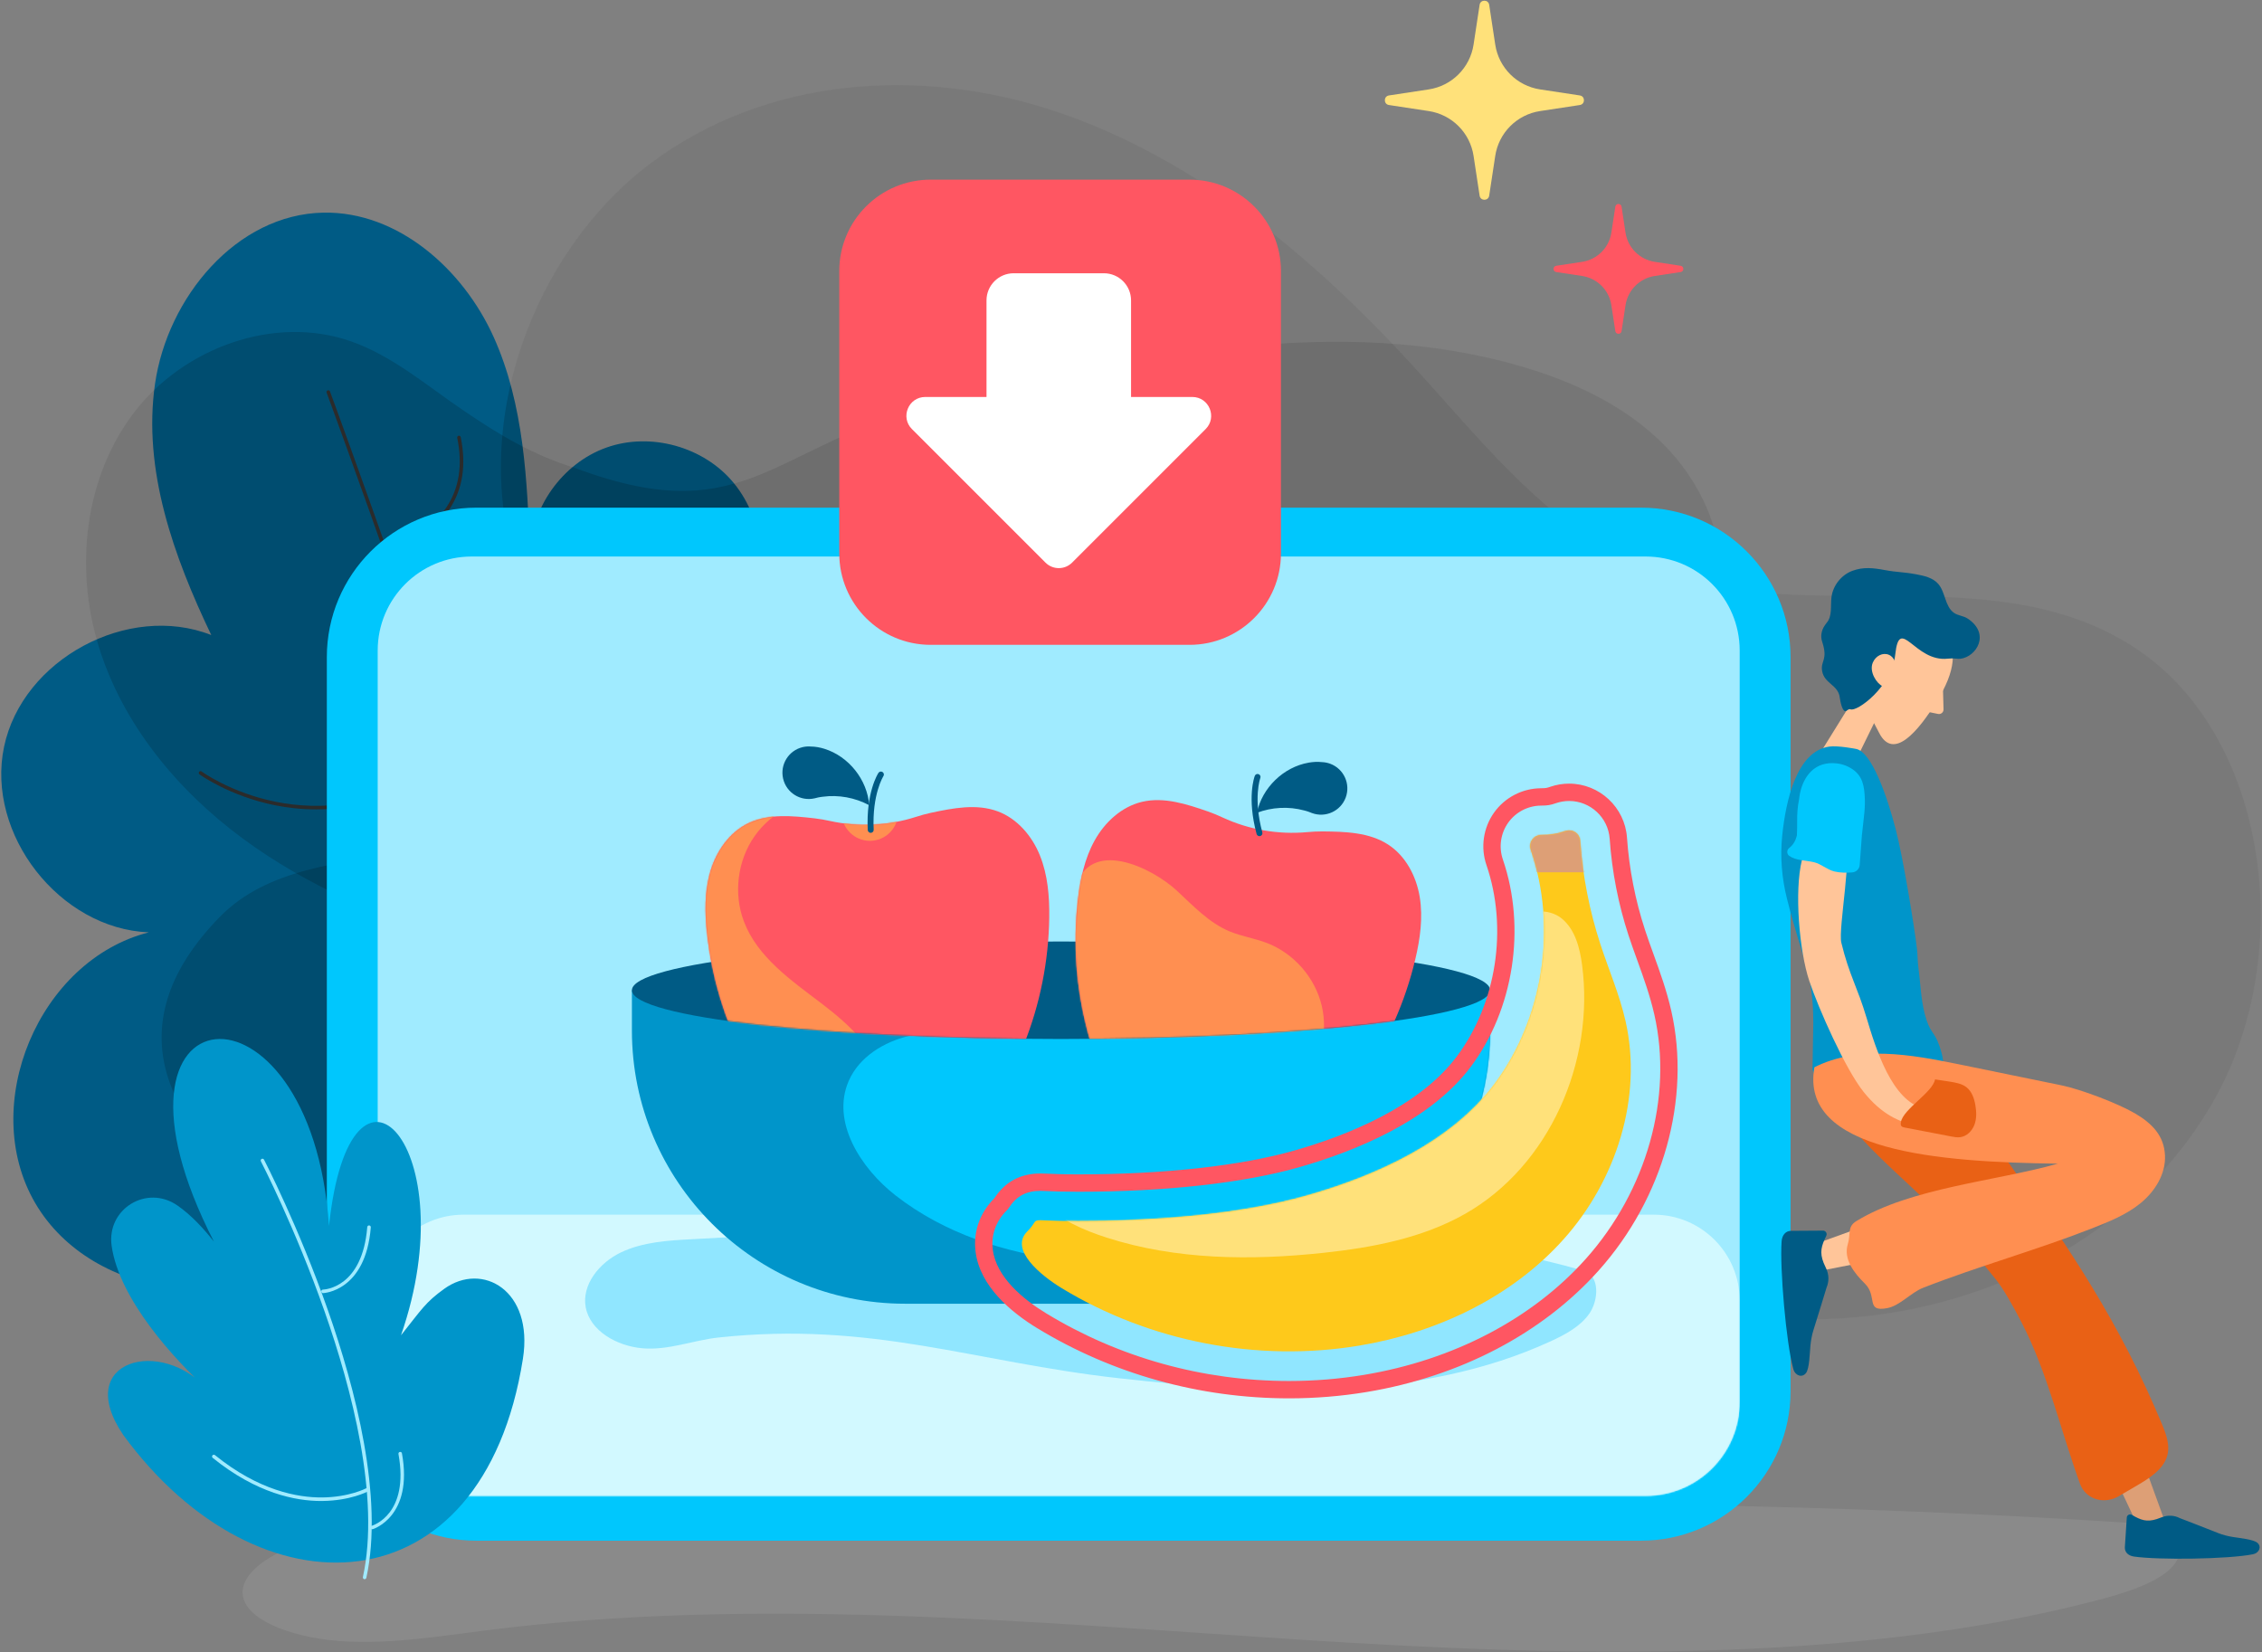 <svg width="1596" height="1166" viewBox="0 0 1596 1166" fill="none" xmlns="http://www.w3.org/2000/svg">
<rect x="0" y="0" width="1596" height="1166" fill="#808080" stroke="none"/>
<path opacity="0.13" d="M788.7 769.079C854.26 784.379 914.95 817.659 976.32 847.239C1075.29 894.939 1180.73 934.189 1288.74 930.799C1396.75 927.409 1508.32 874.579 1563.9 773.239C1619.48 671.899 1600.66 521.249 1508.81 458.729C1405.21 388.209 1264.18 447.959 1151.62 396.539C1089.54 368.179 1044.11 309.679 996.49 257.629C925.45 179.979 842.62 111.829 746.81 79.209C651 46.589 540.61 53.529 458.17 115.859C375.73 178.189 330.12 301.309 365.59 404.089C378.17 440.539 400.27 476.499 394.3 514.879C386.37 565.819 333.92 591.749 287.43 600.609C240.93 609.469 189.26 611.939 154.84 647.249C9.59 796.299 291.24 918.829 390.38 927.229C460.47 933.169 502.89 893.909 551.59 843.929C620.37 773.339 694.41 747.069 788.72 769.069L788.7 769.079Z" fill="white"/>
<path opacity="0.1" d="M406.27 330.43C374.77 320.51 352.34 306.87 326.68 289.44C301.02 272.01 276.95 251.16 247.68 240.88C193.42 221.83 129.22 245.55 94.39 291.31C59.56 337.07 52.64 400.58 69.47 455.57C86.3 510.57 124.73 557.27 170.98 591.47C217.22 625.66 271.06 648.24 325.83 665.77C462.02 709.38 608.18 723.43 749.48 701.48C890.78 679.53 1026.92 621.09 1136.98 529.79C1173.18 499.76 1208.53 462.35 1213.53 415.58C1217.6 377.59 1199.97 339.4 1172.78 312.56C1145.59 285.72 1109.77 269.12 1073.08 258.44C944.25 220.95 806.73 251.91 675.66 280.59C544.59 309.27 532.02 377.2 406.27 330.42" fill="white"/>
<path d="M230.56 873.2C175.28 931.02 65.12 918.01 24.83 848.91C-15.46 779.81 27.48 677.53 105.02 657.9C42.06 655.44 -10.08 588.6 2.87 526.94C15.82 465.28 90.44 425.05 149.07 448.12C122.54 392.66 100.61 331.67 109.38 270.83C118.16 209.99 166.77 151.15 228.24 150.05C280.68 149.11 326.64 189.83 348.23 237.63C369.82 285.43 372.06 339.38 373.95 391.8C374.11 358.71 396.71 326.88 427.9 315.81C459.09 304.74 496.69 315.21 517.68 340.79C540.23 368.28 542.24 408.2 531.74 442.16C521.24 476.12 499.99 505.56 479.08 534.31C490.69 499.05 526.45 473.24 563.57 473.33C600.69 473.43 636.32 499.42 647.75 534.74C659.21 570.17 647.03 609.84 625.05 639.89C603.06 669.94 572.33 692.23 542.12 713.99C579.1 688.2 633.19 731.46 631.6 776.52C630.01 821.58 593.27 857.58 554.65 880.85C480.18 925.73 388.84 941.8 303.52 925.02" fill="#005B85"/>
<path d="M343.57 614.51C343 614.51 342.48 614.12 342.35 613.54C322.78 527.49 231.39 279.57 230.47 277.08C230.23 276.43 230.56 275.71 231.21 275.47C231.86 275.23 232.58 275.56 232.82 276.21C233.74 278.71 325.19 526.77 344.79 612.98C344.94 613.65 344.52 614.32 343.85 614.48C343.76 614.5 343.66 614.51 343.57 614.51Z" fill="#333333"/>
<path d="M223.26 571.14C212.42 571.14 202.6 569.95 194.1 568.24C161.81 561.75 140.96 546.55 140.76 546.4C140.2 545.99 140.09 545.21 140.5 544.65C140.91 544.09 141.69 543.98 142.25 544.39C142.45 544.54 162.93 559.44 194.71 565.81C224 571.68 269.17 571.28 318.08 536.07C318.64 535.67 319.42 535.789 319.83 536.349C320.23 536.909 320.11 537.689 319.55 538.099C284.04 563.659 250.44 571.14 223.28 571.14H223.26Z" fill="#333333"/>
<path d="M268.34 390.45C267.75 390.45 267.23 390.04 267.11 389.44C266.98 388.76 267.42 388.11 268.1 387.97C268.41 387.91 299.25 381.63 315.06 357.87C323.99 344.45 326.53 328 322.61 308.96C322.47 308.28 322.91 307.62 323.58 307.48C324.26 307.34 324.92 307.78 325.06 308.45C329.12 328.18 326.45 345.27 317.13 359.27C300.73 383.9 268.9 390.36 268.58 390.42C268.5 390.44 268.42 390.44 268.34 390.44V390.45Z" fill="#333333"/>
<path opacity="0.16" d="M788.7 769.079C854.26 784.379 914.95 817.659 976.32 847.239C1075.29 894.939 1180.73 934.189 1288.74 930.799C1396.75 927.409 1508.32 874.579 1563.9 773.239C1619.48 671.899 1600.66 521.249 1508.81 458.729C1405.21 388.209 1264.18 447.959 1151.62 396.539C1089.54 368.179 1044.11 309.679 996.49 257.629C925.45 179.979 842.62 111.829 746.81 79.209C651 46.589 540.61 53.529 458.17 115.859C375.73 178.189 330.12 301.309 365.59 404.089C378.17 440.539 400.27 476.499 394.3 514.879C386.37 565.819 333.92 591.749 287.43 600.609C240.93 609.469 189.26 611.939 154.84 647.249C9.59 796.299 291.24 918.829 390.38 927.229C460.47 933.169 502.89 893.909 551.59 843.929C620.37 773.339 694.41 747.069 788.72 769.069L788.7 769.079Z" fill="black"/>
<path opacity="0.16" d="M406.27 330.43C374.77 320.51 352.34 306.87 326.68 289.44C301.02 272.01 276.95 251.16 247.68 240.88C193.42 221.83 129.22 245.55 94.39 291.31C59.56 337.07 52.64 400.58 69.47 455.57C86.3 510.57 124.73 557.27 170.98 591.47C217.22 625.66 271.06 648.24 325.83 665.77C462.02 709.38 608.18 723.43 749.48 701.48C890.78 679.53 1026.92 621.09 1136.98 529.79C1173.18 499.76 1208.53 462.35 1213.53 415.58C1217.6 377.59 1199.97 339.4 1172.78 312.56C1145.59 285.72 1109.77 269.12 1073.08 258.44C944.25 220.95 806.73 251.91 675.66 280.59C544.59 309.27 532.02 377.2 406.27 330.42" fill="black"/>
<path opacity="0.08" d="M1514.85 1075.99C1514.19 1075.87 1505.82 1074.81 1505.15 1074.76C1093.94 1048.06 730.48 1065.46 314.21 1077.23C282.1 1078.14 248.87 1079.2 219.86 1086.96C190.85 1094.72 167.14 1111.14 171.72 1127.77C176.52 1145.24 210.51 1156.56 243.95 1158.28C277.39 1160 310.89 1154.51 343.92 1150.34C531.2 1126.68 724.41 1144.48 913.32 1156.77C1102.23 1169.06 1303.7 1174.69 1477.6 1129.79C1496.78 1124.84 1516.2 1118.96 1528.29 1109.65C1538.57 1101.74 1541.7 1090.92 1533.73 1082.78C1529.06 1078.01 1521.59 1077.21 1514.84 1075.98L1514.85 1075.99Z" fill="white"/>
<path d="M1157.85 358.22H336.12C277.843 358.22 230.6 405.463 230.6 463.74V981.66C230.6 1039.94 277.843 1087.18 336.12 1087.18H1157.85C1216.13 1087.18 1263.37 1039.94 1263.37 981.66V463.74C1263.37 405.463 1216.13 358.22 1157.85 358.22Z" fill="#00C7FD"/>
<path d="M1161.13 392.7H332.83C296.191 392.7 266.49 422.402 266.49 459.04V989.22C266.49 1025.86 296.191 1055.56 332.83 1055.56H1161.13C1197.77 1055.56 1227.47 1025.86 1227.47 989.22V459.04C1227.47 422.402 1197.77 392.7 1161.13 392.7Z" fill="#A0EBFF"/>
<mask id="mask0_40585_14060" style="mask-type:luminance" maskUnits="userSpaceOnUse" x="266" y="392" width="962" height="664">
<path d="M1161.13 392.7H332.83C296.191 392.7 266.49 422.402 266.49 459.04V989.22C266.49 1025.86 296.191 1055.56 332.83 1055.56H1161.13C1197.77 1055.56 1227.47 1025.86 1227.47 989.22V459.04C1227.47 422.402 1197.77 392.7 1161.13 392.7Z" fill="white"/>
</mask>
<g mask="url(#mask0_40585_14060)">
<path d="M1166.9 857.13H327.06C293.608 857.13 266.49 884.248 266.49 917.7V1048.2C266.49 1081.65 293.608 1108.77 327.06 1108.77H1166.9C1200.35 1108.77 1227.47 1081.65 1227.47 1048.2V917.7C1227.47 884.248 1200.35 857.13 1166.9 857.13Z" fill="#D2F9FF"/>
</g>
<path opacity="0.65" d="M1087.39 888.96C863.61 841.09 714.3 862.79 488.98 874.4C471.61 875.29 453.64 876.33 438.16 883.73C422.67 891.13 410.31 906.73 413.27 922.52C416.38 939.1 435.12 949.81 453.29 951.41C471.46 953.01 489.2 945.69 507.21 943.77C615.52 932.23 686.78 961.07 789.47 972.54C892.16 984.01 1001.45 989.15 1094.34 946.36C1104.59 941.64 1114.93 936.04 1121.21 927.19C1127.49 918.35 1128.66 903.24 1120.35 897.99C1117.37 896.11 1090.44 889.61 1087.39 888.96Z" fill="#6DDCFF"/>
<path d="M445.86 698.75H1051.42V727.21C1051.42 833.59 965.05 919.96 858.67 919.96H638.61C532.23 919.96 445.86 833.59 445.86 727.21V698.75Z" fill="#0095CA"/>
<mask id="mask1_40585_14060" style="mask-type:luminance" maskUnits="userSpaceOnUse" x="445" y="698" width="607" height="222">
<path d="M445.86 698.75H1051.42V727.21C1051.42 833.59 965.05 919.96 858.67 919.96H638.61C532.23 919.96 445.86 833.59 445.86 727.21V698.75Z" fill="white"/>
</mask>
<g mask="url(#mask1_40585_14060)">
<path d="M696.83 729.39C678.42 728.23 659.7 726.79 641.72 730.92C623.74 735.05 606.26 745.77 598.86 762.67C586.25 791.47 607.15 824.28 631.95 843.6C666.24 870.31 709.17 884.29 752.36 889.28C795.54 894.27 839.26 890.74 882.39 885.36C927.8 879.7 974.49 871.43 1012.63 846.14C1037.08 829.93 1057.39 805.26 1065.97 776.96C1072.42 755.7 1075.49 713.82 1050.87 701.94C1027.03 690.44 980.91 713.2 956.45 717.72C916.91 725.02 876.84 729.2 836.69 731.08C790.09 733.26 743.37 732.31 696.83 729.38V729.39Z" fill="#00C7FD"/>
</g>
<path d="M748.64 733.15C915.861 733.15 1051.42 717.748 1051.42 698.75C1051.42 679.751 915.861 664.35 748.64 664.35C581.419 664.35 445.86 679.751 445.86 698.75C445.86 717.748 581.419 733.15 748.64 733.15Z" fill="#005B85"/>
<mask id="mask2_40585_14060" style="mask-type:luminance" maskUnits="userSpaceOnUse" x="435" y="314" width="648" height="420">
<path d="M435.38 314.029V698.739H445.86C445.86 717.739 581.42 733.139 748.64 733.139C915.86 733.139 1051.42 717.739 1051.42 698.739H1082.42V314.029H435.38Z" fill="white"/>
</mask>
<g mask="url(#mask2_40585_14060)">
<path d="M733.77 603.719C728.23 589.979 717.83 577.659 703.94 572.509C689 566.969 672.4 570.229 656.81 573.549C653.28 574.299 649.77 575.299 646.26 576.429C626.68 582.699 605.82 583.699 585.73 579.329C582.13 578.549 578.54 577.879 574.95 577.469C559.12 575.659 542.29 573.999 527.94 580.939C514.6 587.389 505.43 600.649 501.23 614.849C497.02 629.059 497.27 644.209 498.87 658.939C502.19 689.489 511.22 719.419 525.34 746.709C531.75 759.089 539.54 771.289 551.09 779.089C568.17 790.599 591.01 790.519 610.51 783.859C615.69 782.089 620.68 779.919 625.53 777.449C630.6 779.439 635.77 781.139 641.1 782.399C661.14 787.159 683.89 785.069 699.79 771.979C710.55 763.119 717.14 750.229 722.34 737.289C733.8 708.769 739.92 678.119 740.31 647.389C740.5 632.579 739.3 617.469 733.76 603.729L733.77 603.719Z" fill="#FF5662"/>
<mask id="mask3_40585_14060" style="mask-type:luminance" maskUnits="userSpaceOnUse" x="497" y="569" width="244" height="220">
<path d="M733.77 603.719C728.23 589.979 717.83 577.659 703.94 572.509C689 566.969 672.4 570.229 656.81 573.549C653.28 574.299 649.77 575.299 646.26 576.429C626.68 582.699 605.82 583.699 585.73 579.329C582.13 578.549 578.54 577.879 574.95 577.469C559.12 575.659 542.29 573.999 527.94 580.939C514.6 587.389 505.43 600.649 501.23 614.849C497.02 629.059 497.27 644.209 498.87 658.939C502.19 689.489 511.22 719.419 525.34 746.709C531.75 759.089 539.54 771.289 551.09 779.089C568.17 790.599 591.01 790.519 610.51 783.859C615.69 782.089 620.68 779.919 625.53 777.449C630.6 779.439 635.77 781.139 641.1 782.399C661.14 787.159 683.89 785.069 699.79 771.979C710.55 763.119 717.14 750.229 722.34 737.289C733.8 708.769 739.92 678.119 740.31 647.389C740.5 632.579 739.3 617.469 733.76 603.729L733.77 603.719Z" fill="white"/>
</mask>
<g mask="url(#mask3_40585_14060)">
<path d="M586.88 562.469C565.73 561.999 544.65 572.639 532.47 589.929C520.29 607.219 517.38 630.659 524.95 650.409C534.53 675.399 558.08 691.69 579.39 707.88C600.7 724.07 622.45 744.309 625.31 770.919C628.23 798.06 608.54 824.69 582.82 833.82C557.1 842.95 527.46 836.319 505.14 820.609C482.82 804.9 467.2 781.1 456.93 755.82C434.69 701.07 437.38 634.28 472.93 587.07C508.48 539.87 579.33 519.42 630.56 548.87" fill="#FF8F51"/>
<path d="M613.77 593.33C624.755 593.33 633.66 584.425 633.66 573.44C633.66 562.455 624.755 553.55 613.77 553.55C602.785 553.55 593.88 562.455 593.88 573.44C593.88 584.425 602.785 593.33 613.77 593.33Z" fill="#FF8F51"/>
</g>
<path d="M614.35 587.679C613.24 587.679 612.32 586.809 612.26 585.689C610.99 559.159 619.44 545.929 619.8 545.379C620.43 544.409 621.73 544.139 622.7 544.779C623.66 545.409 623.94 546.709 623.31 547.669C623.2 547.839 615.25 560.489 616.44 585.489C616.49 586.639 615.61 587.619 614.45 587.679C614.42 587.679 614.38 587.679 614.35 587.679Z" fill="#005B85"/>
<path d="M581.63 528.369C578.6 527.429 575.43 526.829 572.27 526.789C570.35 526.619 568.38 526.729 566.4 527.189C556.42 529.519 550.22 539.489 552.55 549.469C554.88 559.449 564.85 565.649 574.83 563.319C575.6 563.139 576.41 562.919 577.16 562.739C578.26 562.489 579.32 562.369 580.44 562.219C591.65 560.699 603.33 562.829 613.28 568.209C611.98 550.239 598.84 533.709 581.63 528.369Z" fill="#005B85"/>
<path d="M1001.71 632.899C999.29 618.279 991.84 603.999 979.4 595.939C966.02 587.269 949.12 586.839 933.18 586.679C929.57 586.639 925.93 586.859 922.26 587.189C901.79 589.039 881.21 585.469 862.56 576.819C859.22 575.269 855.85 573.839 852.45 572.659C837.39 567.439 821.33 562.149 805.81 565.799C791.39 569.189 779.55 580.129 772.35 593.069C765.15 606.019 762.09 620.859 760.44 635.579C757.02 666.119 759.31 697.289 767.14 727.009C770.7 740.489 775.64 754.099 785.22 764.219C799.38 779.179 821.69 784.079 842.17 781.829C847.61 781.229 852.95 780.199 858.23 778.839C862.74 781.889 867.43 784.669 872.34 787.059C890.86 796.079 913.52 798.989 931.89 789.679C944.32 783.379 953.56 772.229 961.45 760.739C978.85 735.409 991.51 706.829 998.59 676.919C1002 662.499 1004.13 647.499 1001.71 632.879V632.899Z" fill="#FF5662"/>
<mask id="mask4_40585_14060" style="mask-type:luminance" maskUnits="userSpaceOnUse" x="758" y="564" width="245" height="232">
<path d="M1001.71 632.899C999.29 618.279 991.84 603.999 979.4 595.939C966.02 587.269 949.12 586.839 933.18 586.679C929.57 586.639 925.93 586.859 922.26 587.189C901.79 589.039 881.21 585.469 862.56 576.819C859.22 575.269 855.85 573.839 852.45 572.659C837.39 567.439 821.33 562.149 805.81 565.799C791.39 569.189 779.55 580.129 772.35 593.069C765.15 606.019 762.09 620.859 760.44 635.579C757.02 666.119 759.31 697.289 767.14 727.009C770.7 740.489 775.64 754.099 785.22 764.219C799.38 779.179 821.69 784.079 842.17 781.829C847.61 781.229 852.95 780.199 858.23 778.839C862.74 781.889 867.43 784.669 872.34 787.059C890.86 796.079 913.52 798.989 931.89 789.679C944.32 783.379 953.56 772.229 961.45 760.739C978.85 735.409 991.51 706.829 998.59 676.919C1002 662.499 1004.13 647.499 1001.71 632.879V632.899Z" fill="white"/>
</mask>
<g mask="url(#mask4_40585_14060)">
<path d="M830.38 628.52C841.92 639.19 852.97 651.11 867.46 657.18C875.91 660.72 885.12 662.08 893.68 665.33C912.84 672.61 927.91 689.81 932.6 709.76C937.29 729.71 931.46 751.83 917.55 766.87C903.03 782.58 880.93 789.98 859.54 789.58C838.15 789.18 817.4 781.63 798.71 771.21C789.93 766.31 781.32 760.59 775.39 752.47C770.61 745.92 767.82 738.14 765.54 730.36C757.01 701.13 750.13 657.02 758.64 626.72C768.73 590.77 812.43 611.92 830.38 628.51V628.52Z" fill="#FF8F51"/>
</g>
<path d="M888.64 590.03C887.72 590.03 886.87 589.42 886.62 588.48C879.69 562.84 885.1 548.1 885.34 547.49C885.75 546.41 886.96 545.87 888.04 546.28C889.12 546.69 889.66 547.9 889.25 548.97C889.18 549.15 884.12 563.21 890.66 587.39C890.96 588.5 890.3 589.65 889.19 589.95C889.01 590 888.82 590.02 888.64 590.02V590.03Z" fill="#005B85"/>
<path d="M923.36 538.15C926.48 537.61 929.71 537.43 932.85 537.79C934.77 537.87 936.71 538.24 938.61 538.95C948.2 542.55 953.06 553.24 949.47 562.83C945.87 572.42 935.18 577.28 925.59 573.69C924.85 573.41 924.08 573.09 923.35 572.82C922.29 572.43 921.26 572.17 920.17 571.88C909.25 568.92 897.39 569.53 886.83 573.57C890.45 555.92 905.61 541.23 923.36 538.16V538.15Z" fill="#005B85"/>
</g>
<path d="M1104.55 586.35C1109.43 584.67 1114.59 588.08 1114.95 593.23C1116.69 618.07 1121.49 642.7 1129.22 666.36C1135.13 684.44 1142.75 702.01 1146.95 720.56C1159.18 774.53 1140.22 833.05 1103.36 874.33C1066.5 915.61 1013.51 940.5 958.91 949.55C887.08 961.46 811.14 946.75 748.96 908.88C734.51 900.08 711.97 881.79 724.81 868.95C735.85 857.91 721 861.65 760.7 861.65C811.43 861.65 873.38 857.48 922.17 843.58C970.96 829.69 1023.94 805.76 1054.33 765.14C1089.15 718.6 1098.81 654.49 1080.02 599.59C1078.28 594.52 1082.01 589.2 1087.37 589.16C1093.9 589.11 1098.23 588.5 1104.54 586.33L1104.55 586.35Z" fill="#FEC91B"/>
<mask id="mask5_40585_14060" style="mask-type:luminance" maskUnits="userSpaceOnUse" x="720" y="585" width="431" height="369">
<path d="M1104.55 586.35C1109.43 584.67 1114.59 588.08 1114.95 593.23C1116.69 618.07 1121.49 642.7 1129.22 666.36C1135.13 684.44 1142.75 702.01 1146.95 720.56C1159.18 774.53 1140.22 833.05 1103.36 874.33C1066.5 915.61 1013.51 940.5 958.91 949.55C887.08 961.46 811.14 946.75 748.96 908.88C734.51 900.08 711.97 881.79 724.81 868.95C735.85 857.91 721 861.65 760.7 861.65C811.43 861.65 873.38 857.48 922.17 843.58C970.96 829.69 1023.94 805.76 1054.33 765.14C1089.15 718.6 1098.81 654.49 1080.02 599.59C1078.28 594.52 1082.01 589.2 1087.37 589.16C1093.9 589.11 1098.23 588.5 1104.54 586.33L1104.55 586.35Z" fill="white"/>
</mask>
<g mask="url(#mask5_40585_14060)">
<path d="M1070.98 652.36C1075.9 641.26 1092.83 640.5 1102.13 648.3C1111.43 656.1 1114.68 668.89 1116.27 680.93C1125.27 749.04 1093.34 822.781 1033.56 856.641C1003.39 873.721 968.46 880.311 934 884.021C882.73 889.531 829.91 889.08 780.82 873.31C764.26 867.99 747.88 860.721 735.37 848.641C722.86 836.561 714.72 818.94 717.45 801.76C722.01 773.081 752.38 757.29 778.91 745.47C859.5 709.58 938.16 669.34 1014.43 624.98" fill="#FFE17A"/>
<path d="M1048.08 615.53H1150.66V568.11H1048.08V615.53Z" fill="#DD9F76"/>
</g>
<path d="M909.6 986.73C846.49 986.73 785.02 969.6 731.81 937.2C713.6 926.11 691.27 907.71 688.31 883.05C686.64 869.11 691.32 855.83 701.48 845.66C701.54 845.6 701.6 845.54 701.64 845.5L701.68 845.44C709.14 833.92 720.02 828.07 734.02 828.07C735.85 828.07 737.8 828.15 740.06 828.25C744.21 828.42 750.49 828.69 760.74 828.69C820.98 828.69 875.11 822.72 913.16 811.89C950.86 801.15 1001.37 780.91 1027.91 745.44C1055.88 708.06 1064.08 655.05 1048.79 610.4C1044.54 597.97 1046.53 584.16 1054.13 573.45C1061.71 562.76 1074.07 556.32 1087.17 556.22C1090.64 556.2 1091.3 556.05 1093.81 555.19C1098.11 553.71 1102.6 552.96 1107.14 552.96C1128.53 552.96 1146.46 569.68 1147.95 591.02C1149.5 613.19 1153.78 635.11 1160.67 656.19C1162.48 661.73 1164.5 667.3 1166.63 673.2C1171.23 685.9 1175.97 698.99 1179.22 713.36C1193.24 775.24 1173.64 845.39 1128.05 896.44C1088.4 940.85 1030.26 971.33 964.35 982.25C946.42 985.22 928 986.73 909.59 986.73H909.6ZM734.02 840.32C724.17 840.32 717.16 844.06 711.95 852.1C711.34 853.05 711.01 853.44 710.13 854.33C702.68 861.78 699.25 871.46 700.46 881.6C702.83 901.38 722.27 917.07 738.17 926.75C789.46 957.98 848.74 974.49 909.6 974.49C927.33 974.49 945.08 973.04 962.35 970.17C1025.51 959.7 1081.12 930.62 1118.92 888.28C1161.91 840.13 1180.44 774.14 1167.28 716.05C1164.19 702.43 1159.59 689.7 1155.13 677.4C1152.95 671.37 1150.9 665.71 1149.03 659.99C1141.83 637.96 1137.36 615.04 1135.74 591.87C1134.7 576.91 1122.13 565.2 1107.14 565.2C1103.96 565.2 1100.82 565.73 1097.8 566.77C1093.89 568.12 1091.92 568.44 1087.26 568.47C1078.09 568.53 1069.43 573.05 1064.12 580.54C1058.79 588.05 1057.39 597.73 1060.37 606.45C1076.93 654.82 1068.04 712.26 1037.71 752.79C1009.13 790.99 956.02 812.43 916.51 823.68C877.41 834.82 822.09 840.95 760.74 840.95C750.24 840.95 743.81 840.68 739.55 840.5C737.34 840.41 735.59 840.33 734.02 840.33V840.32Z" fill="#FF5662"/>
<path d="M656.67 455.029L839.29 455.029C874.918 455.029 903.8 426.147 903.8 390.519V191.279C903.8 155.651 874.918 126.769 839.29 126.769L656.67 126.769C621.042 126.769 592.16 155.651 592.16 191.279V390.519C592.16 426.147 621.042 455.029 656.67 455.029Z" fill="#FF5662"/>
<path d="M643.46 302.799L737.66 396.999C742.85 402.189 751.26 402.189 756.45 396.999L850.65 302.799C859.02 294.429 853.09 280.119 841.25 280.119H798.04V211.989C798.04 201.399 789.46 192.819 778.87 192.819H715.22C704.63 192.819 696.05 201.399 696.05 211.989V280.119H652.84C641 280.119 635.07 294.429 643.44 302.799H643.46Z" fill="white"/>
<path d="M282.93 942.23C329.17 809.27 247.27 722.52 232.14 865.08C219.61 680.12 57.87 694.97 150.97 876.18C144.1 867.4 135.04 857.44 125.12 850.59C103.47 835.65 75.08 853.119 78.77 879.16C84.1 916.82 123.09 959.43 146.89 980.99C114.47 943.21 50.82 959.41 87.01 1012.63C182.34 1142.92 340.73 1137.41 368.95 958.829C376.59 910.499 340.28 890.1 313.44 909.44C300.09 919.06 297.68 923.74 282.94 942.219L282.93 942.23Z" fill="#0095CA"/>
<path d="M257.28 1114.35C257.19 1114.35 257.1 1114.35 257.01 1114.32C256.34 1114.17 255.91 1113.51 256.05 1112.83C268.32 1056.6 248.12 979.87 229.01 925.4C208.27 866.29 184.31 819.92 184.07 819.46C183.75 818.85 183.99 818.09 184.6 817.77C185.21 817.45 185.97 817.69 186.29 818.3C186.53 818.76 210.57 865.26 231.36 924.53C250.58 979.31 270.89 1056.54 258.49 1113.35C258.36 1113.93 257.84 1114.33 257.27 1114.33L257.28 1114.35Z" fill="#A0EBFF"/>
<path d="M226.56 1059.17C208.58 1059.17 181.05 1053.77 150.09 1028.74C149.55 1028.31 149.47 1027.52 149.9 1026.98C150.33 1026.44 151.12 1026.36 151.66 1026.79C182.59 1051.81 209.92 1056.82 227.45 1056.66C246.41 1056.46 258.22 1050.28 258.34 1050.21C258.95 1049.89 259.71 1050.11 260.03 1050.72C260.36 1051.33 260.13 1052.09 259.52 1052.41C259.02 1052.68 247.16 1058.91 227.63 1059.15C227.28 1059.15 226.92 1059.15 226.55 1059.15L226.56 1059.17Z" fill="#A0EBFF"/>
<path d="M227.93 912.479C227.25 912.479 226.7 911.939 226.68 911.259C226.66 910.569 227.21 909.999 227.9 909.979C229.06 909.949 255.67 908.719 259.13 865.859C259.19 865.169 259.78 864.659 260.48 864.709C261.17 864.769 261.68 865.369 261.63 866.059C257.98 911.279 228.27 912.469 227.97 912.479C227.97 912.479 227.95 912.479 227.94 912.479H227.93Z" fill="#A0EBFF"/>
<path d="M262.66 1079.1C262.12 1079.1 261.62 1078.74 261.46 1078.2C261.27 1077.54 261.65 1076.85 262.31 1076.65C263.4 1076.33 288.83 1068.31 281.14 1025.98C281.02 1025.3 281.47 1024.65 282.15 1024.53C282.84 1024.4 283.48 1024.86 283.6 1025.54C291.71 1070.18 263.3 1078.97 263.01 1079.05C262.89 1079.08 262.78 1079.1 262.66 1079.1Z" fill="#A0EBFF"/>
<path d="M1281.56 877.53L1283.34 896.93L1332.77 887.26L1330.26 859.93L1281.56 877.53Z" fill="#FFC599"/>
<path d="M1274.26 968.879C1276.72 965.659 1276.89 954.669 1277.37 949.629C1277.71 946.059 1278.39 942.099 1279.48 938.679C1281.92 931.089 1288.75 908.59 1288.75 908.59C1290.6 904.29 1290.5 899.409 1288.51 895.169C1287.76 893.559 1287.06 892.039 1286.69 891.109C1283.75 883.769 1285.08 879.169 1288.56 872.069C1289.46 870.249 1287.98 868.16 1285.96 868.39L1263.68 868.539C1259.73 868.569 1257.34 871.779 1257.05 875.909C1255.7 894.979 1260.22 947.669 1265.32 966.099C1266.6 970.729 1271.51 972.449 1274.25 968.869L1274.26 968.879Z" fill="#005B85"/>
<path d="M1512.33 1085.2L1527.03 1072.41L1508.71 1021.92L1490.15 1038.07L1512.33 1085.2Z" fill="#DD9F76"/>
<path d="M1592.77 1088.69C1589.95 1086.2 1579.8 1085.3 1575.17 1084.52C1571.89 1083.97 1568.27 1083.08 1565.18 1081.83C1558.32 1079.07 1537.96 1071.23 1537.96 1071.23C1534.11 1069.23 1529.58 1069 1525.53 1070.55C1523.99 1071.14 1522.54 1071.68 1521.65 1071.96C1514.66 1074.18 1510.49 1072.65 1504.16 1068.95C1502.53 1068 1500.5 1069.23 1500.59 1071.11L1499.24 1091.73C1499 1095.39 1501.81 1097.81 1505.62 1098.36C1523.17 1100.89 1572.23 1100.24 1589.62 1096.75C1593.99 1095.87 1595.91 1091.45 1592.78 1088.68L1592.77 1088.69Z" fill="#005B85"/>
<path d="M1389.29 769.19C1396.97 788 1406.82 805.85 1418.6 822.41C1460.99 881.99 1496.04 934.19 1525.52 1005.16C1528.53 1012.41 1531.5 1020.49 1528.8 1028.31C1525.71 1037.27 1516.38 1043.16 1508.09 1048.06C1504.56 1050.15 1494.16 1056.21 1494.16 1056.21C1483.71 1061.75 1471.42 1057.54 1467.64 1047.14C1454.09 1009.81 1444.61 968.41 1426.47 933.37C1420.14 921.14 1413.86 909.99 1408.29 902.89C1400.53 893 1388.64 879.5 1368 856.92C1344.1 830.78 1304.66 802.56 1290.29 769.93C1286.84 762.1 1284.88 761.62 1286.14 752.82C1288.48 736.4 1328.54 741.63 1342.95 732.29C1349.3 728.17 1336.2 723.45 1343.16 725.18C1348.19 726.44 1351.67 730.6 1354.82 734.55L1389.28 769.18L1389.29 769.19Z" fill="#E96115"/>
<path d="M1311.02 488.2L1285.59 529.22L1307.32 540.77L1329.01 496.6L1311.02 488.2Z" fill="#FFC599"/>
<path d="M1303.96 454.79C1316.99 433.79 1343.13 426.42 1362.34 438.32C1377.66 447.82 1381.64 461.39 1374.31 479.88C1372.45 484.57 1369.87 489.57 1366.55 494.91C1353.52 515.91 1335.92 537.18 1325.79 516.99C1306.66 478.88 1290.92 475.79 1303.96 454.79Z" fill="#FFC599"/>
<path d="M1370.62 475.87L1371.3 500.56C1371.36 502.62 1369.48 504.2 1367.45 503.79L1360.62 502.39L1370.61 475.88L1370.62 475.87Z" fill="#FFC599"/>
<path d="M1298.07 492.06C1296.91 483.21 1287.2 482.4 1285.66 473.61C1284.33 466.06 1290.03 466 1285.63 452.7C1284.34 448.81 1285.21 444.52 1287.6 441.18C1288.24 440.29 1288.7 439.65 1288.75 439.59C1292.97 434.85 1291.43 427.58 1292.25 421.29C1293.33 413.06 1299.25 405.64 1307.04 402.77C1314.72 399.94 1321.7 400.74 1329.75 402.24C1338.61 403.89 1342.91 403.56 1351.77 405.21C1357.5 406.27 1363.68 407.59 1367.52 411.97C1372.7 417.87 1372.2 427.84 1378.59 432.4C1381.47 434.46 1385.23 434.45 1388.35 436.51C1388.37 436.52 1388.39 436.53 1388.4 436.54C1404.57 447.31 1394.51 463.52 1383.16 464.86C1380.91 465.08 1378.75 464.26 1374.37 464.77C1350.91 467.49 1340.28 433.6 1337.23 461.82C1334.76 484.74 1310.17 502.48 1305.63 500.52C1304.47 500.02 1303 501.54 1302.64 501.71C1299.86 503 1298.39 494.52 1298.06 492.06H1298.07Z" fill="#005B85"/>
<path d="M1321.42 467.48C1318.6 474 1324.18 482.44 1328.35 484.24C1332.52 486.04 1334.45 478.81 1336.53 474.01C1338.61 469.21 1336.91 463.85 1332.73 462.05C1328.56 460.25 1323.49 462.68 1321.42 467.48Z" fill="#FFC599"/>
<path d="M1260.78 633.93C1271.94 678.52 1279.41 685.99 1279.41 722.16L1278.85 754.46C1282.32 769.98 1300.63 756.61 1317.01 752.21C1351.26 743.01 1380.1 772.81 1368.41 738.1C1364.67 726.99 1361.59 729.64 1357.88 714.82C1355.27 704.39 1355 693.44 1353.58 682.88C1352.95 678.14 1353.07 673.89 1352.51 669.14C1350.65 653.47 1342.82 605.3 1337.51 584.97C1331.59 562.28 1320.66 530.22 1309.35 528.42C1309.35 528.42 1296.83 525.97 1290.71 526.82C1267.65 530.04 1260 565.06 1257.47 589.65C1255.95 604.48 1257.16 619.47 1260.78 633.93Z" fill="#0095CA"/>
<path d="M1356.85 908.74C1395.44 893.61 1437 882.09 1475.59 866.97C1487.77 862.19 1500.17 857.29 1510.31 849.02C1520.45 840.75 1528.15 828.41 1527.55 815.33C1526.92 801.41 1518.52 792.81 1506.52 785.73C1494.52 778.65 1468.18 768.65 1454.53 765.86C1430.41 760.91 1406.28 755.97 1382.16 751.02C1348.18 744.05 1311.14 737.45 1280.19 753.11C1269.58 812.46 1367.38 820.08 1451.97 821.12C1408.62 833.42 1348.22 838.09 1309.8 861.65C1303.16 865.72 1306.02 870.55 1303.74 878C1300.56 888.39 1308.05 898.14 1315.8 905.76C1325.02 914.82 1315.95 926.1 1331.69 923.04C1340.55 921.32 1348.42 912.04 1356.83 908.74H1356.85Z" fill="#FF8F51"/>
<path d="M1276.51 692.01C1283.02 711.55 1302.02 754.41 1314.9 770.48C1340.05 801.87 1364.14 792.66 1387.82 799C1384.5 784.73 1385.6 782.76 1372.18 782.89C1368.29 782.93 1362.36 783.43 1357.51 782.27C1334.92 776.84 1323.64 740.46 1316.99 718.19C1310.39 696.08 1304.75 688.16 1299.19 665.2C1296.79 655.29 1307.87 597.9 1301.13 593.67C1290.9 587.25 1273.22 599.58 1271.37 606.99C1265.93 628.72 1269.52 670.98 1276.53 692.02L1276.51 692.01Z" fill="#FFC599"/>
<path d="M1268.02 579.719C1267.96 574.789 1268.26 569.369 1269.35 564.169C1269.52 562.699 1269.72 561.239 1270.02 559.779C1272.43 548.159 1280.21 536.769 1296.15 538.699C1299.01 539.049 1301.82 539.889 1304.39 541.209C1312.64 545.459 1315.01 551.679 1315.62 560.649C1316.26 570.089 1315.24 574.799 1313.68 589.519C1313.17 596.449 1312.67 603.379 1312.16 610.319C1311.96 613.119 1309.74 615.369 1306.94 615.599C1302.85 615.929 1298.37 615.909 1294.31 614.939C1289.16 613.709 1285.01 609.629 1279.85 608.399C1274.08 607.019 1267.14 607.329 1262.43 603.939C1260.54 602.579 1260.6 599.729 1262.46 598.339C1264.42 596.879 1265.95 594.759 1266.88 592.479C1267.3 591.459 1267.6 590.399 1267.85 589.319C1267.99 585.639 1268.06 582.379 1268.02 579.709V579.719Z" fill="#00C7FD"/>
<path d="M1365.31 761.66C1363.72 770.82 1342.83 782.59 1341.24 791.75C1341.08 792.69 1340.94 793.76 1341.51 794.53C1342.03 795.24 1342.98 795.45 1343.85 795.62C1354.74 797.71 1365.63 799.8 1376.52 801.9C1378.69 802.32 1380.9 802.73 1383.08 802.44C1387.68 801.83 1391.43 798.08 1393.07 793.75C1394.72 789.42 1394.56 784.6 1393.79 780.02C1392.98 775.21 1391.32 770.2 1387.48 767.2C1384.31 764.72 1380.16 763.98 1376.19 763.32L1365.32 761.66H1365.31Z" fill="#E96115"/>
<path d="M1144.13 145.859L1146.91 164.139C1148.53 174.789 1156.89 183.149 1167.54 184.769L1185.82 187.549C1188.35 187.929 1188.35 191.569 1185.82 191.959L1167.54 194.739C1156.89 196.359 1148.53 204.719 1146.91 215.369L1144.13 233.649C1143.75 236.179 1140.11 236.179 1139.72 233.649L1136.94 215.369C1135.32 204.719 1126.96 196.359 1116.31 194.739L1098.03 191.959C1095.5 191.579 1095.5 187.939 1098.03 187.549L1116.31 184.769C1126.96 183.149 1135.32 174.789 1136.94 164.139L1139.72 145.859C1140.1 143.329 1143.74 143.329 1144.13 145.859Z" fill="#FF5662"/>
<path d="M1050.73 3.39L1054.99 31.44C1057.47 47.78 1070.3 60.61 1086.64 63.09L1114.69 67.35C1118.56 67.94 1118.56 73.52 1114.69 74.11L1086.64 78.37C1070.3 80.85 1057.47 93.68 1054.99 110.02L1050.73 138.07C1050.14 141.94 1044.56 141.94 1043.97 138.07L1039.71 110.02C1037.23 93.68 1024.4 80.85 1008.06 78.37L980.01 74.11C976.14 73.52 976.14 67.94 980.01 67.35L1008.06 63.09C1024.4 60.61 1037.23 47.78 1039.71 31.44L1043.97 3.39C1044.56 -0.48 1050.14 -0.48 1050.73 3.39Z" fill="#FFE17A"/>
</svg>
